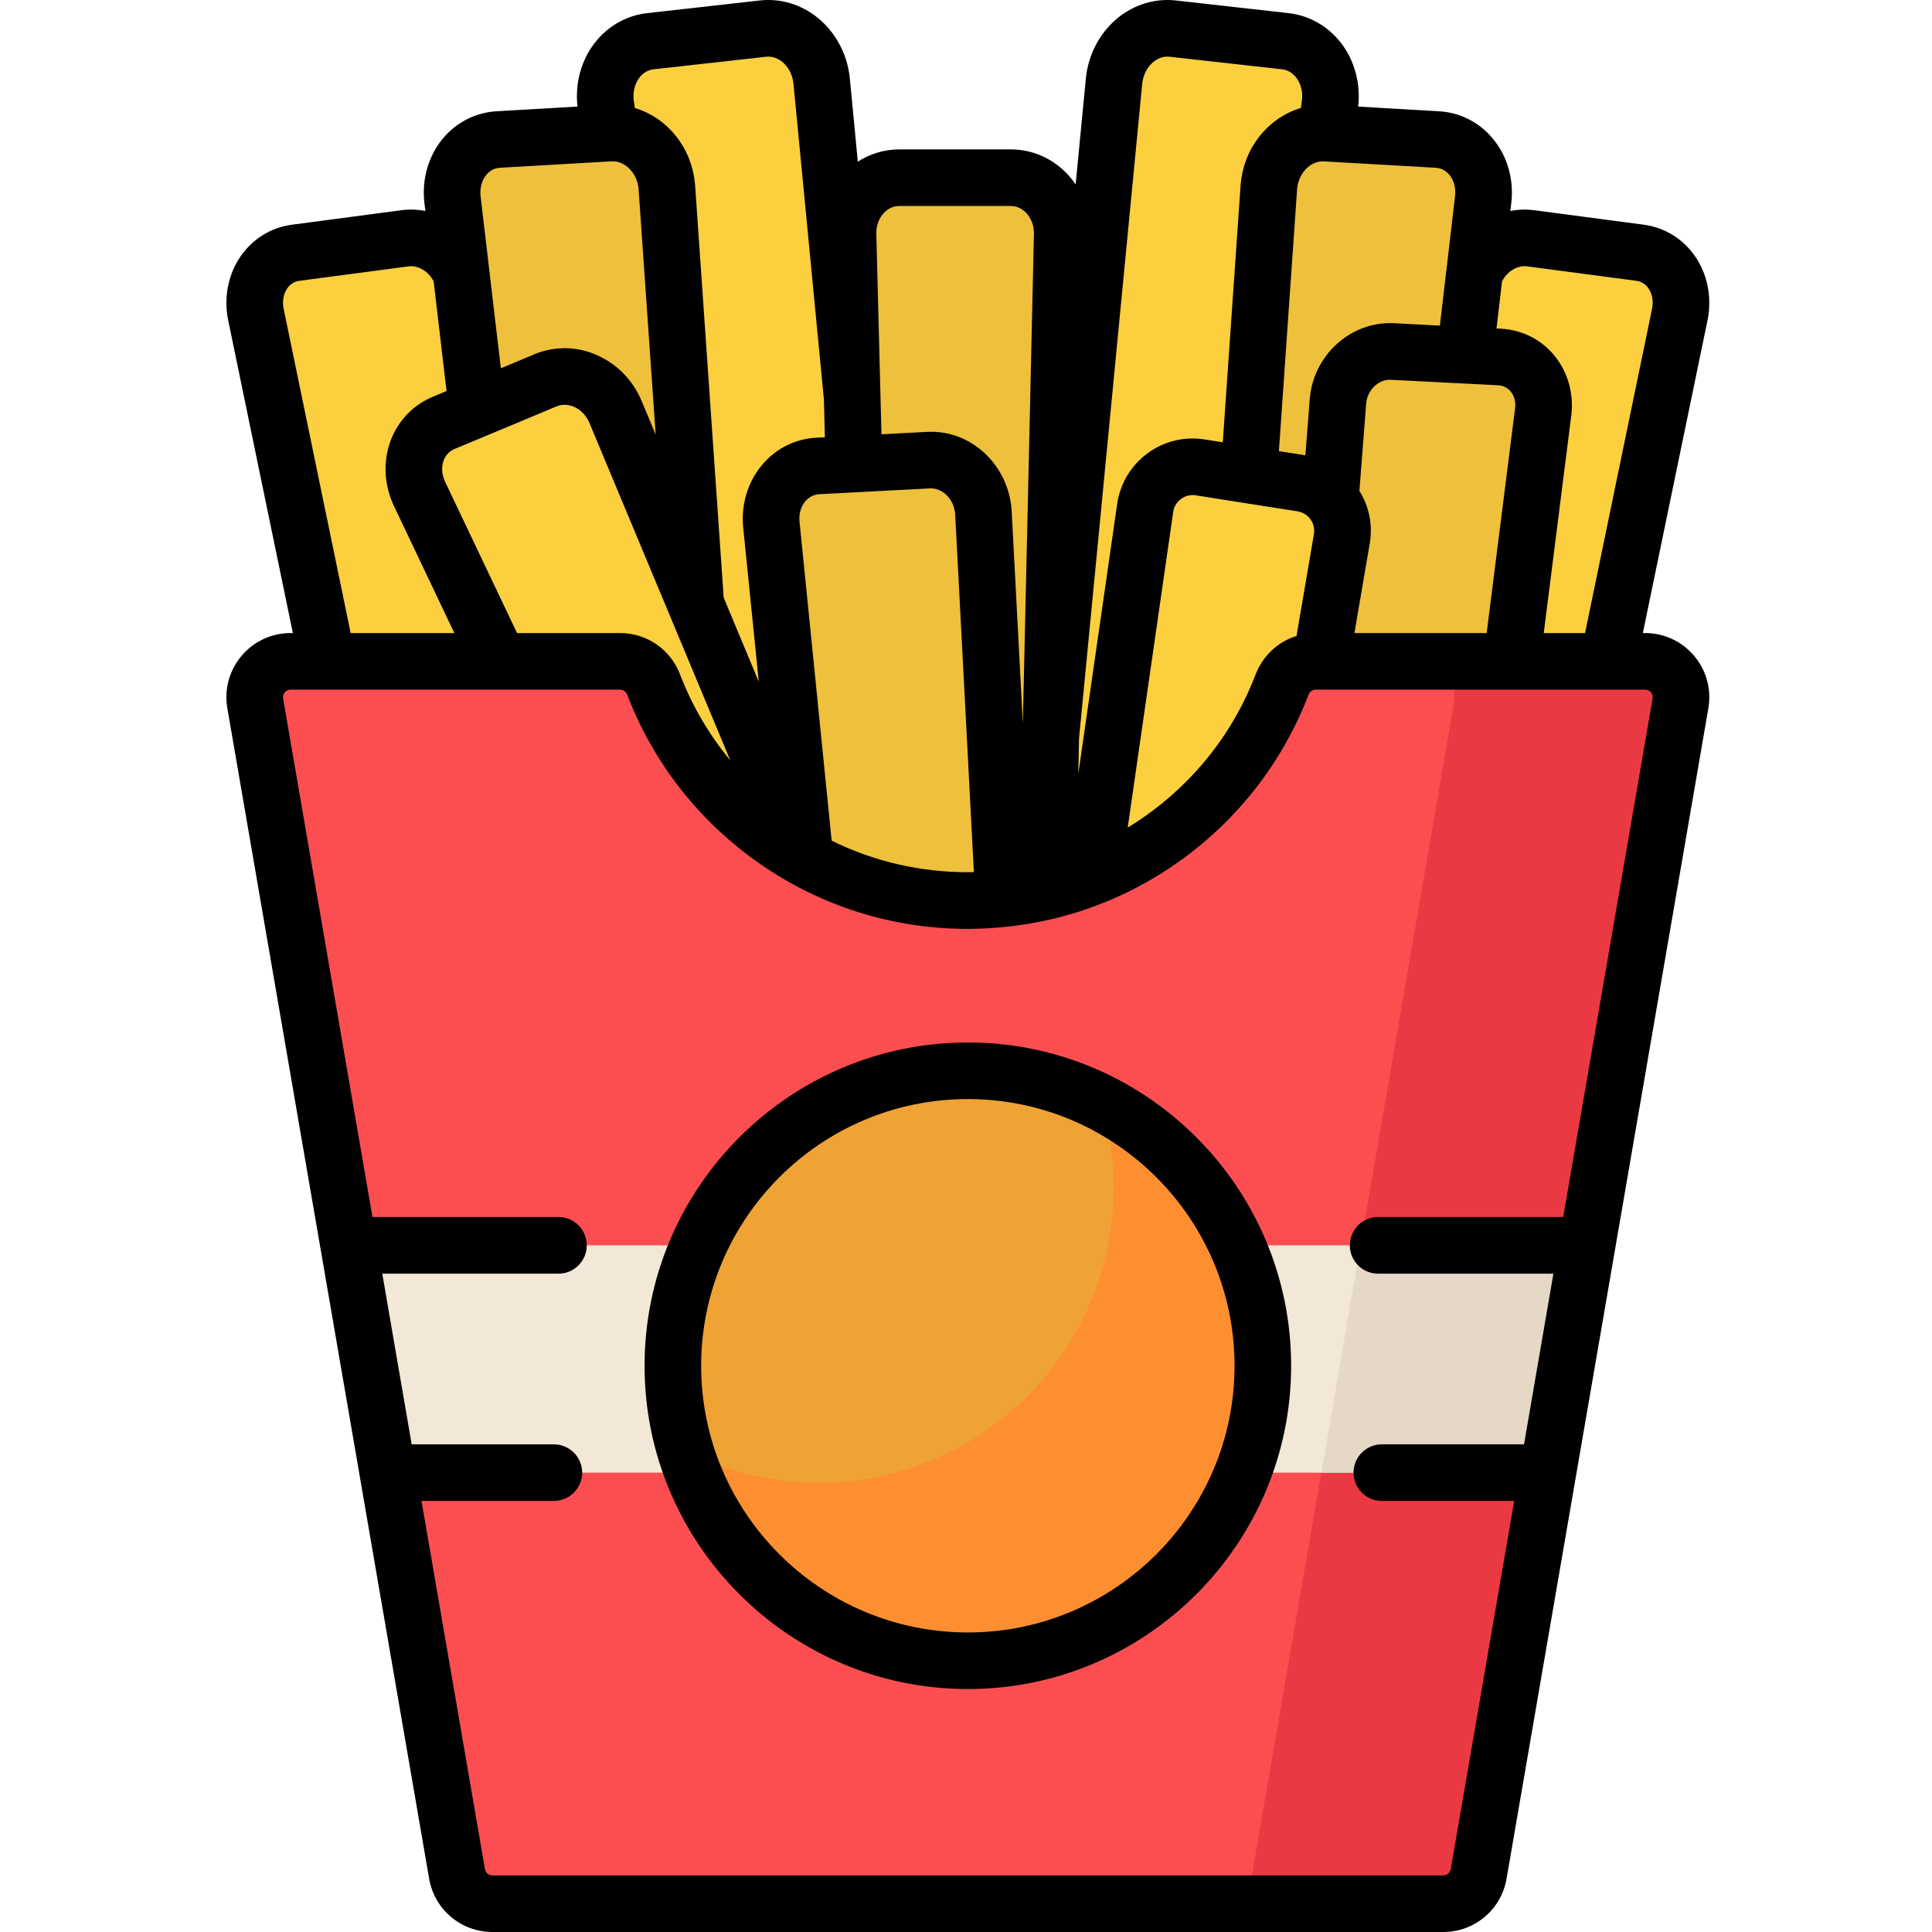 <svg width="24" height="24" viewBox="0 0 24 24" fill="none" xmlns="http://www.w3.org/2000/svg">
<path d="M11.009 15.189L10.115 15.276C9.805 15.306 9.522 15.092 9.478 14.792L7.526 1.306C7.469 0.911 7.718 0.553 8.079 0.512L9.476 0.355C9.84 0.315 10.168 0.609 10.207 1.007L11.517 14.593C11.546 14.894 11.32 15.159 11.009 15.189Z" fill="#FCCF3F"/>
<path d="M8.689 16.214L7.801 16.258C7.493 16.273 7.218 16.05 7.183 15.755L5.621 2.479C5.576 2.09 5.832 1.753 6.192 1.733L7.579 1.653C7.94 1.633 8.257 1.937 8.284 2.328L9.208 15.654C9.229 15.95 8.997 16.198 8.689 16.214Z" fill="#EFC03C"/>
<path d="M7.362 17.143L6.491 17.243C6.19 17.278 5.9 17.076 5.841 16.79L3.179 3.909C3.102 3.533 3.324 3.186 3.675 3.139L5.029 2.96C5.381 2.913 5.718 3.188 5.778 3.568L7.825 16.56C7.871 16.849 7.664 17.108 7.362 17.143V17.143Z" fill="#FCCF3F"/>
<path d="M13.037 15.189L13.931 15.276C14.241 15.306 14.524 15.091 14.568 14.792L16.52 1.306C16.577 0.911 16.328 0.553 15.966 0.512L14.569 0.355C14.206 0.315 13.878 0.609 13.839 1.008L12.529 14.593C12.5 14.894 12.726 15.159 13.037 15.189Z" fill="#FCCF3F"/>
<path d="M15.357 16.214L16.245 16.258C16.553 16.273 16.828 16.05 16.863 15.755L18.425 2.479C18.47 2.09 18.214 1.753 17.854 1.733L16.466 1.653C16.106 1.633 15.789 1.937 15.762 2.328L14.838 15.654C14.817 15.95 15.049 16.198 15.357 16.214V16.214Z" fill="#EFC03C"/>
<path d="M16.684 17.143L17.555 17.243C17.856 17.278 18.146 17.076 18.205 16.79L20.866 3.91C20.944 3.533 20.722 3.186 20.371 3.139L19.017 2.96C18.665 2.914 18.328 3.188 18.268 3.568L16.22 16.56C16.175 16.849 16.382 17.108 16.684 17.143V17.143Z" fill="#FCCF3F"/>
<path d="M12.328 16.644H11.441C11.133 16.644 10.88 16.41 10.872 16.116L10.534 2.913C10.524 2.526 10.811 2.208 11.171 2.208H12.557C12.917 2.208 13.204 2.526 13.195 2.913L12.895 16.116C12.888 16.41 12.636 16.644 12.328 16.644V16.644Z" fill="#EFC03C"/>
<path d="M12.366 17.859L11.551 18.193C11.268 18.309 10.942 18.192 10.817 17.93L5.211 6.133C5.047 5.788 5.181 5.392 5.51 5.254L6.778 4.724C7.108 4.586 7.499 4.763 7.646 5.116L12.675 17.167C12.787 17.435 12.649 17.743 12.366 17.859V17.859Z" fill="#FCCF3F"/>
<path d="M12.374 19.965L11.495 20.006C11.189 20.02 10.921 19.8 10.892 19.511L9.582 6.515C9.544 6.135 9.803 5.807 10.16 5.788L11.533 5.716C11.889 5.697 12.197 5.995 12.217 6.377L12.898 19.418C12.913 19.708 12.68 19.951 12.374 19.965V19.965Z" fill="#EFC03C"/>
<path d="M16.169 17.786L17.023 17.824C17.32 17.837 17.585 17.629 17.62 17.356L19.17 5.117C19.215 4.76 18.971 4.452 18.626 4.435L17.298 4.367C16.953 4.349 16.648 4.629 16.62 4.987L15.672 17.268C15.65 17.542 15.872 17.772 16.169 17.786V17.786Z" fill="#EFC03C"/>
<path d="M12.88 19.769L13.809 19.915C14.131 19.966 14.434 19.748 14.489 19.427L16.669 6.695C16.725 6.367 16.502 6.057 16.174 6.005L14.909 5.806C14.581 5.754 14.273 5.981 14.226 6.31L12.383 19.095C12.336 19.418 12.558 19.718 12.88 19.769V19.769Z" fill="#FCCF3F"/>
<path d="M16.344 8.215C16.158 8.215 15.993 8.331 15.927 8.504C15.324 10.073 13.804 11.187 12.023 11.187C10.242 11.187 8.722 10.073 8.119 8.504C8.053 8.331 7.888 8.215 7.702 8.215H3.61C3.334 8.215 3.124 8.465 3.171 8.737L5.677 23.278C5.714 23.492 5.9 23.648 6.117 23.648H17.929C18.146 23.648 18.332 23.492 18.369 23.278L20.875 8.737C20.922 8.465 20.712 8.215 20.436 8.215H16.344Z" fill="#FC4E51"/>
<path d="M20.436 8.215H17.622C17.899 8.215 18.109 8.465 18.061 8.737L15.555 23.278C15.518 23.492 15.332 23.648 15.115 23.648H17.929C18.146 23.648 18.332 23.492 18.369 23.278L20.875 8.737C20.922 8.465 20.712 8.215 20.436 8.215V8.215Z" fill="#EA3942"/>
<path d="M19.715 15.47H4.331L4.818 18.294H19.228L19.715 15.47Z" fill="#F3E8D7"/>
<path d="M19.715 15.47H16.901L16.414 18.294H19.228L19.715 15.47Z" fill="#E5D8C6"/>
<path d="M15.687 16.966C15.687 18.99 14.047 20.63 12.023 20.63C9.999 20.63 8.359 18.99 8.359 16.966C8.359 14.942 9.999 13.302 12.023 13.302C14.047 13.302 15.687 14.942 15.687 16.966Z" fill="#EFA335"/>
<path d="M13.678 13.697C13.779 14.032 13.833 14.386 13.833 14.753C13.833 16.777 12.193 18.417 10.169 18.417C9.573 18.417 9.011 18.274 8.514 18.022C8.967 19.531 10.366 20.63 12.023 20.63C14.047 20.63 15.687 18.99 15.687 16.966C15.687 15.538 14.87 14.302 13.678 13.697V13.697Z" fill="#FD8F31"/>
<path d="M12.023 12.95C9.809 12.95 8.007 14.752 8.007 16.966C8.007 19.18 9.809 20.982 12.023 20.982C14.237 20.982 16.039 19.18 16.039 16.966C16.039 14.752 14.237 12.95 12.023 12.95V12.95ZM12.023 20.279C10.196 20.279 8.71 18.793 8.71 16.966C8.71 15.139 10.196 13.653 12.023 13.653C13.85 13.653 15.336 15.139 15.336 16.966C15.336 18.793 13.85 20.279 12.023 20.279Z" fill="black"/>
<path d="M20.436 7.864H20.408L21.211 3.981C21.27 3.695 21.211 3.4 21.05 3.174C20.899 2.961 20.674 2.825 20.417 2.791L19.063 2.612C18.961 2.598 18.86 2.602 18.762 2.621L18.774 2.52C18.808 2.227 18.724 1.935 18.542 1.719C18.372 1.516 18.135 1.397 17.874 1.382L16.872 1.324C16.904 1.04 16.828 0.753 16.659 0.534C16.496 0.324 16.264 0.192 16.006 0.163L14.609 0.006C14.351 -0.023 14.094 0.054 13.886 0.222C13.663 0.404 13.518 0.678 13.489 0.974L13.362 2.291C13.328 2.241 13.29 2.194 13.248 2.151C13.063 1.961 12.817 1.856 12.557 1.856H11.171C10.986 1.856 10.81 1.91 10.656 2.008L10.557 0.974C10.528 0.678 10.383 0.404 10.159 0.222C9.952 0.054 9.696 -0.023 9.437 0.006L8.04 0.163C7.782 0.192 7.55 0.324 7.387 0.534C7.218 0.753 7.141 1.04 7.174 1.324L6.172 1.382C5.911 1.397 5.673 1.516 5.503 1.719C5.322 1.935 5.238 2.227 5.272 2.52L5.284 2.621C5.186 2.602 5.085 2.598 4.983 2.612L3.629 2.791C3.372 2.825 3.147 2.961 2.996 3.174C2.835 3.4 2.776 3.695 2.835 3.981L3.638 7.864H3.61C3.374 7.864 3.152 7.967 3 8.148C2.848 8.328 2.784 8.565 2.824 8.797L5.331 23.338C5.397 23.722 5.728 24 6.117 24H17.929C18.318 24 18.649 23.722 18.715 23.338L21.222 8.797C21.262 8.565 21.198 8.328 21.046 8.148C20.894 7.967 20.672 7.864 20.436 7.864V7.864ZM18.659 3.494C18.726 3.369 18.852 3.292 18.971 3.309L20.325 3.488C20.403 3.498 20.451 3.544 20.477 3.581C20.525 3.649 20.542 3.743 20.522 3.838L19.69 7.864H19.177L19.519 5.161C19.553 4.889 19.475 4.616 19.305 4.412C19.139 4.213 18.904 4.097 18.644 4.083L18.59 4.081L18.659 3.494ZM18.18 4.764L18.608 4.786C18.688 4.79 18.738 4.83 18.766 4.863C18.812 4.918 18.831 4.992 18.821 5.072L18.468 7.864H16.825L17.015 6.754C17.055 6.524 17.009 6.294 16.887 6.098L16.971 5.014C16.979 4.909 17.037 4.816 17.117 4.763C17.166 4.732 17.222 4.714 17.28 4.718L18.179 4.764H18.18ZM16.434 2.004C16.439 2.005 16.443 2.004 16.448 2.005H16.448L17.834 2.084C17.918 2.088 17.973 2.134 18.004 2.171C18.061 2.239 18.087 2.336 18.075 2.437L17.968 3.356C17.968 3.356 17.967 3.356 17.967 3.356L17.887 4.045L17.316 4.015C16.781 3.988 16.312 4.412 16.27 4.96L16.216 5.656L15.887 5.604L16.113 2.352C16.126 2.159 16.272 2.003 16.434 2.004V2.004ZM16.322 6.635L16.106 7.9C15.877 7.971 15.689 8.143 15.598 8.378C15.324 9.094 14.845 9.705 14.215 10.146C14.148 10.193 14.079 10.238 14.009 10.28L14.574 6.36C14.583 6.294 14.618 6.237 14.671 6.198C14.724 6.159 14.789 6.143 14.854 6.153L15.454 6.248C15.454 6.248 15.454 6.248 15.455 6.248L16.119 6.352C16.184 6.363 16.241 6.398 16.28 6.452C16.318 6.505 16.333 6.57 16.322 6.635V6.635ZM13.404 9.175L14.189 1.041C14.2 0.931 14.251 0.832 14.329 0.768C14.372 0.734 14.441 0.695 14.53 0.705L15.927 0.861C16.014 0.871 16.07 0.923 16.102 0.964C16.162 1.042 16.188 1.148 16.172 1.256L16.16 1.341C16.154 1.342 16.148 1.345 16.142 1.346C16.135 1.349 16.128 1.351 16.12 1.354C16.099 1.361 16.077 1.37 16.055 1.379C16.05 1.381 16.044 1.383 16.039 1.386C15.997 1.404 15.957 1.426 15.919 1.45C15.915 1.452 15.912 1.454 15.908 1.456C15.884 1.471 15.861 1.488 15.838 1.505C15.836 1.507 15.834 1.508 15.832 1.51C15.82 1.519 15.808 1.529 15.796 1.538C15.794 1.541 15.791 1.543 15.789 1.545C15.768 1.562 15.749 1.58 15.73 1.599C15.725 1.604 15.721 1.609 15.716 1.614C15.706 1.623 15.697 1.633 15.688 1.644C15.678 1.655 15.668 1.667 15.658 1.679C15.649 1.69 15.64 1.7 15.632 1.712C15.626 1.72 15.619 1.729 15.613 1.738C15.605 1.749 15.597 1.761 15.589 1.773C15.58 1.786 15.572 1.8 15.563 1.814C15.558 1.823 15.553 1.831 15.548 1.84C15.54 1.856 15.531 1.872 15.523 1.888C15.52 1.896 15.516 1.904 15.512 1.911C15.505 1.928 15.497 1.945 15.49 1.962C15.487 1.969 15.485 1.976 15.482 1.982C15.474 2.004 15.466 2.025 15.459 2.047C15.458 2.052 15.456 2.058 15.455 2.063C15.449 2.083 15.444 2.104 15.438 2.124C15.438 2.129 15.436 2.133 15.435 2.138C15.43 2.162 15.426 2.186 15.422 2.21C15.421 2.216 15.42 2.221 15.419 2.227C15.416 2.252 15.413 2.278 15.411 2.303L15.19 5.494L14.964 5.459C14.711 5.419 14.459 5.481 14.254 5.632C14.048 5.784 13.915 6.007 13.878 6.26L13.395 9.615L13.404 9.175ZM10.983 2.642C11.02 2.604 11.082 2.559 11.171 2.559H12.557C12.646 2.559 12.708 2.604 12.745 2.642C12.81 2.709 12.846 2.804 12.844 2.905L12.706 8.986L12.568 6.359C12.554 6.085 12.44 5.831 12.246 5.643C12.045 5.449 11.785 5.35 11.514 5.365L10.95 5.395L10.938 4.933C10.938 4.933 10.938 4.933 10.938 4.933L10.886 2.904C10.883 2.803 10.919 2.708 10.983 2.642ZM11.551 6.067C11.65 6.062 11.723 6.116 11.757 6.149C11.823 6.212 11.861 6.3 11.866 6.395L12.098 10.834C12.073 10.835 12.048 10.835 12.023 10.835C11.43 10.835 10.854 10.701 10.331 10.443L9.932 6.48C9.922 6.385 9.949 6.292 10.005 6.226C10.037 6.189 10.093 6.144 10.178 6.139L11.551 6.067ZM7.943 0.964C7.976 0.922 8.032 0.871 8.119 0.861L9.515 0.705C9.605 0.695 9.674 0.734 9.717 0.768C9.795 0.832 9.846 0.931 9.857 1.041L10.235 4.963L10.247 5.432L10.141 5.437C9.881 5.451 9.643 5.569 9.472 5.769C9.291 5.98 9.204 6.265 9.232 6.551L9.426 8.469L8.99 7.424L8.635 2.303C8.633 2.278 8.63 2.252 8.626 2.227C8.626 2.221 8.625 2.216 8.624 2.21C8.62 2.186 8.616 2.162 8.61 2.138C8.609 2.134 8.608 2.129 8.607 2.125C8.602 2.104 8.597 2.083 8.591 2.063C8.589 2.058 8.588 2.053 8.587 2.048C8.58 2.026 8.572 2.004 8.563 1.982C8.561 1.976 8.559 1.97 8.557 1.964C8.549 1.945 8.541 1.926 8.532 1.908C8.53 1.904 8.529 1.9 8.527 1.897C8.517 1.876 8.507 1.857 8.496 1.837C8.492 1.831 8.489 1.824 8.485 1.818C8.474 1.799 8.462 1.781 8.45 1.763C8.447 1.758 8.443 1.753 8.44 1.748C8.43 1.733 8.419 1.719 8.409 1.705C8.404 1.699 8.4 1.693 8.395 1.688C8.382 1.671 8.368 1.655 8.354 1.639C8.349 1.634 8.344 1.629 8.339 1.623C8.327 1.61 8.314 1.598 8.301 1.585C8.297 1.581 8.294 1.578 8.29 1.574C8.274 1.559 8.257 1.545 8.24 1.531C8.235 1.527 8.23 1.523 8.225 1.518C8.208 1.505 8.19 1.491 8.171 1.478C8.169 1.477 8.167 1.475 8.165 1.474C8.147 1.462 8.129 1.45 8.11 1.44C8.106 1.437 8.102 1.435 8.099 1.433C8.078 1.421 8.057 1.41 8.036 1.4C8.034 1.398 8.031 1.397 8.029 1.396C8.007 1.386 7.984 1.376 7.961 1.367C7.961 1.367 7.961 1.367 7.961 1.367C7.937 1.358 7.913 1.349 7.889 1.342C7.888 1.342 7.887 1.342 7.886 1.341L7.874 1.256C7.858 1.148 7.884 1.042 7.943 0.964ZM6.042 2.171C6.073 2.134 6.128 2.088 6.212 2.084L7.599 2.004H7.599C7.601 2.004 7.603 2.005 7.605 2.004C7.769 2 7.92 2.156 7.933 2.352L8.145 5.398L7.97 4.98C7.864 4.727 7.671 4.527 7.425 4.416C7.395 4.402 7.364 4.39 7.333 4.379C7.331 4.378 7.329 4.378 7.327 4.377C7.297 4.367 7.267 4.359 7.237 4.351C7.234 4.351 7.231 4.35 7.228 4.349C7.198 4.342 7.169 4.337 7.139 4.333C7.135 4.333 7.131 4.332 7.128 4.332C7.098 4.328 7.069 4.326 7.04 4.325C7.035 4.325 7.031 4.325 7.027 4.325C7.022 4.325 7.017 4.325 7.013 4.325C6.997 4.325 6.982 4.326 6.966 4.327C6.953 4.328 6.94 4.328 6.926 4.329C6.907 4.331 6.887 4.334 6.867 4.337C6.855 4.339 6.842 4.34 6.83 4.343C6.809 4.347 6.788 4.353 6.766 4.358C6.756 4.361 6.746 4.363 6.736 4.366C6.704 4.375 6.673 4.386 6.643 4.399L6.222 4.575L6.158 4.036L5.97 2.438C5.959 2.336 5.985 2.239 6.042 2.171ZM5.645 5.578L5.854 5.491L6.063 5.404H6.063L6.914 5.048C7.006 5.01 7.092 5.036 7.135 5.056C7.218 5.094 7.284 5.163 7.321 5.251L9.072 9.446C8.809 9.128 8.598 8.769 8.448 8.378C8.328 8.066 8.035 7.864 7.702 7.864H6.423L5.528 5.982C5.487 5.895 5.481 5.799 5.512 5.718C5.518 5.701 5.528 5.682 5.541 5.663C5.563 5.63 5.596 5.599 5.645 5.578ZM3.524 3.838C3.504 3.743 3.521 3.649 3.569 3.581C3.595 3.544 3.643 3.498 3.721 3.488L5.075 3.309C5.194 3.293 5.32 3.369 5.387 3.494L5.461 4.125L5.547 4.857L5.374 4.93C5.134 5.03 4.95 5.221 4.855 5.467C4.756 5.727 4.77 6.024 4.893 6.284L5.644 7.864H4.356L3.524 3.838ZM20.529 8.678L19.419 15.118H17.119C16.925 15.118 16.768 15.276 16.768 15.47C16.768 15.664 16.925 15.822 17.119 15.822H19.297L18.932 17.942H17.166C16.971 17.942 16.814 18.1 16.814 18.294C16.814 18.488 16.971 18.645 17.166 18.645H18.81L18.022 23.218C18.014 23.264 17.975 23.297 17.929 23.297H6.117C6.071 23.297 6.032 23.264 6.024 23.218L5.236 18.645H6.88C7.074 18.645 7.232 18.488 7.232 18.294C7.232 18.1 7.074 17.942 6.88 17.942H5.114L4.749 15.822H6.938C7.132 15.822 7.289 15.664 7.289 15.47C7.289 15.276 7.132 15.118 6.938 15.118H4.627L3.517 8.678C3.511 8.642 3.525 8.616 3.538 8.601C3.551 8.585 3.574 8.567 3.61 8.567H7.702C7.742 8.567 7.777 8.592 7.791 8.63C8.116 9.477 8.682 10.2 9.428 10.722C10.191 11.256 11.088 11.539 12.023 11.539C12.071 11.539 12.12 11.537 12.169 11.536C12.191 11.535 12.215 11.534 12.238 11.533C12.258 11.532 12.278 11.531 12.299 11.53C12.512 11.517 12.723 11.489 12.931 11.447C12.932 11.447 12.932 11.447 12.933 11.447C13.536 11.324 14.107 11.08 14.618 10.722C15.364 10.2 15.93 9.477 16.255 8.63C16.27 8.592 16.304 8.567 16.344 8.567H20.436C20.472 8.567 20.495 8.585 20.508 8.6C20.521 8.616 20.535 8.642 20.529 8.678V8.678Z" fill="black"/>
</svg>
